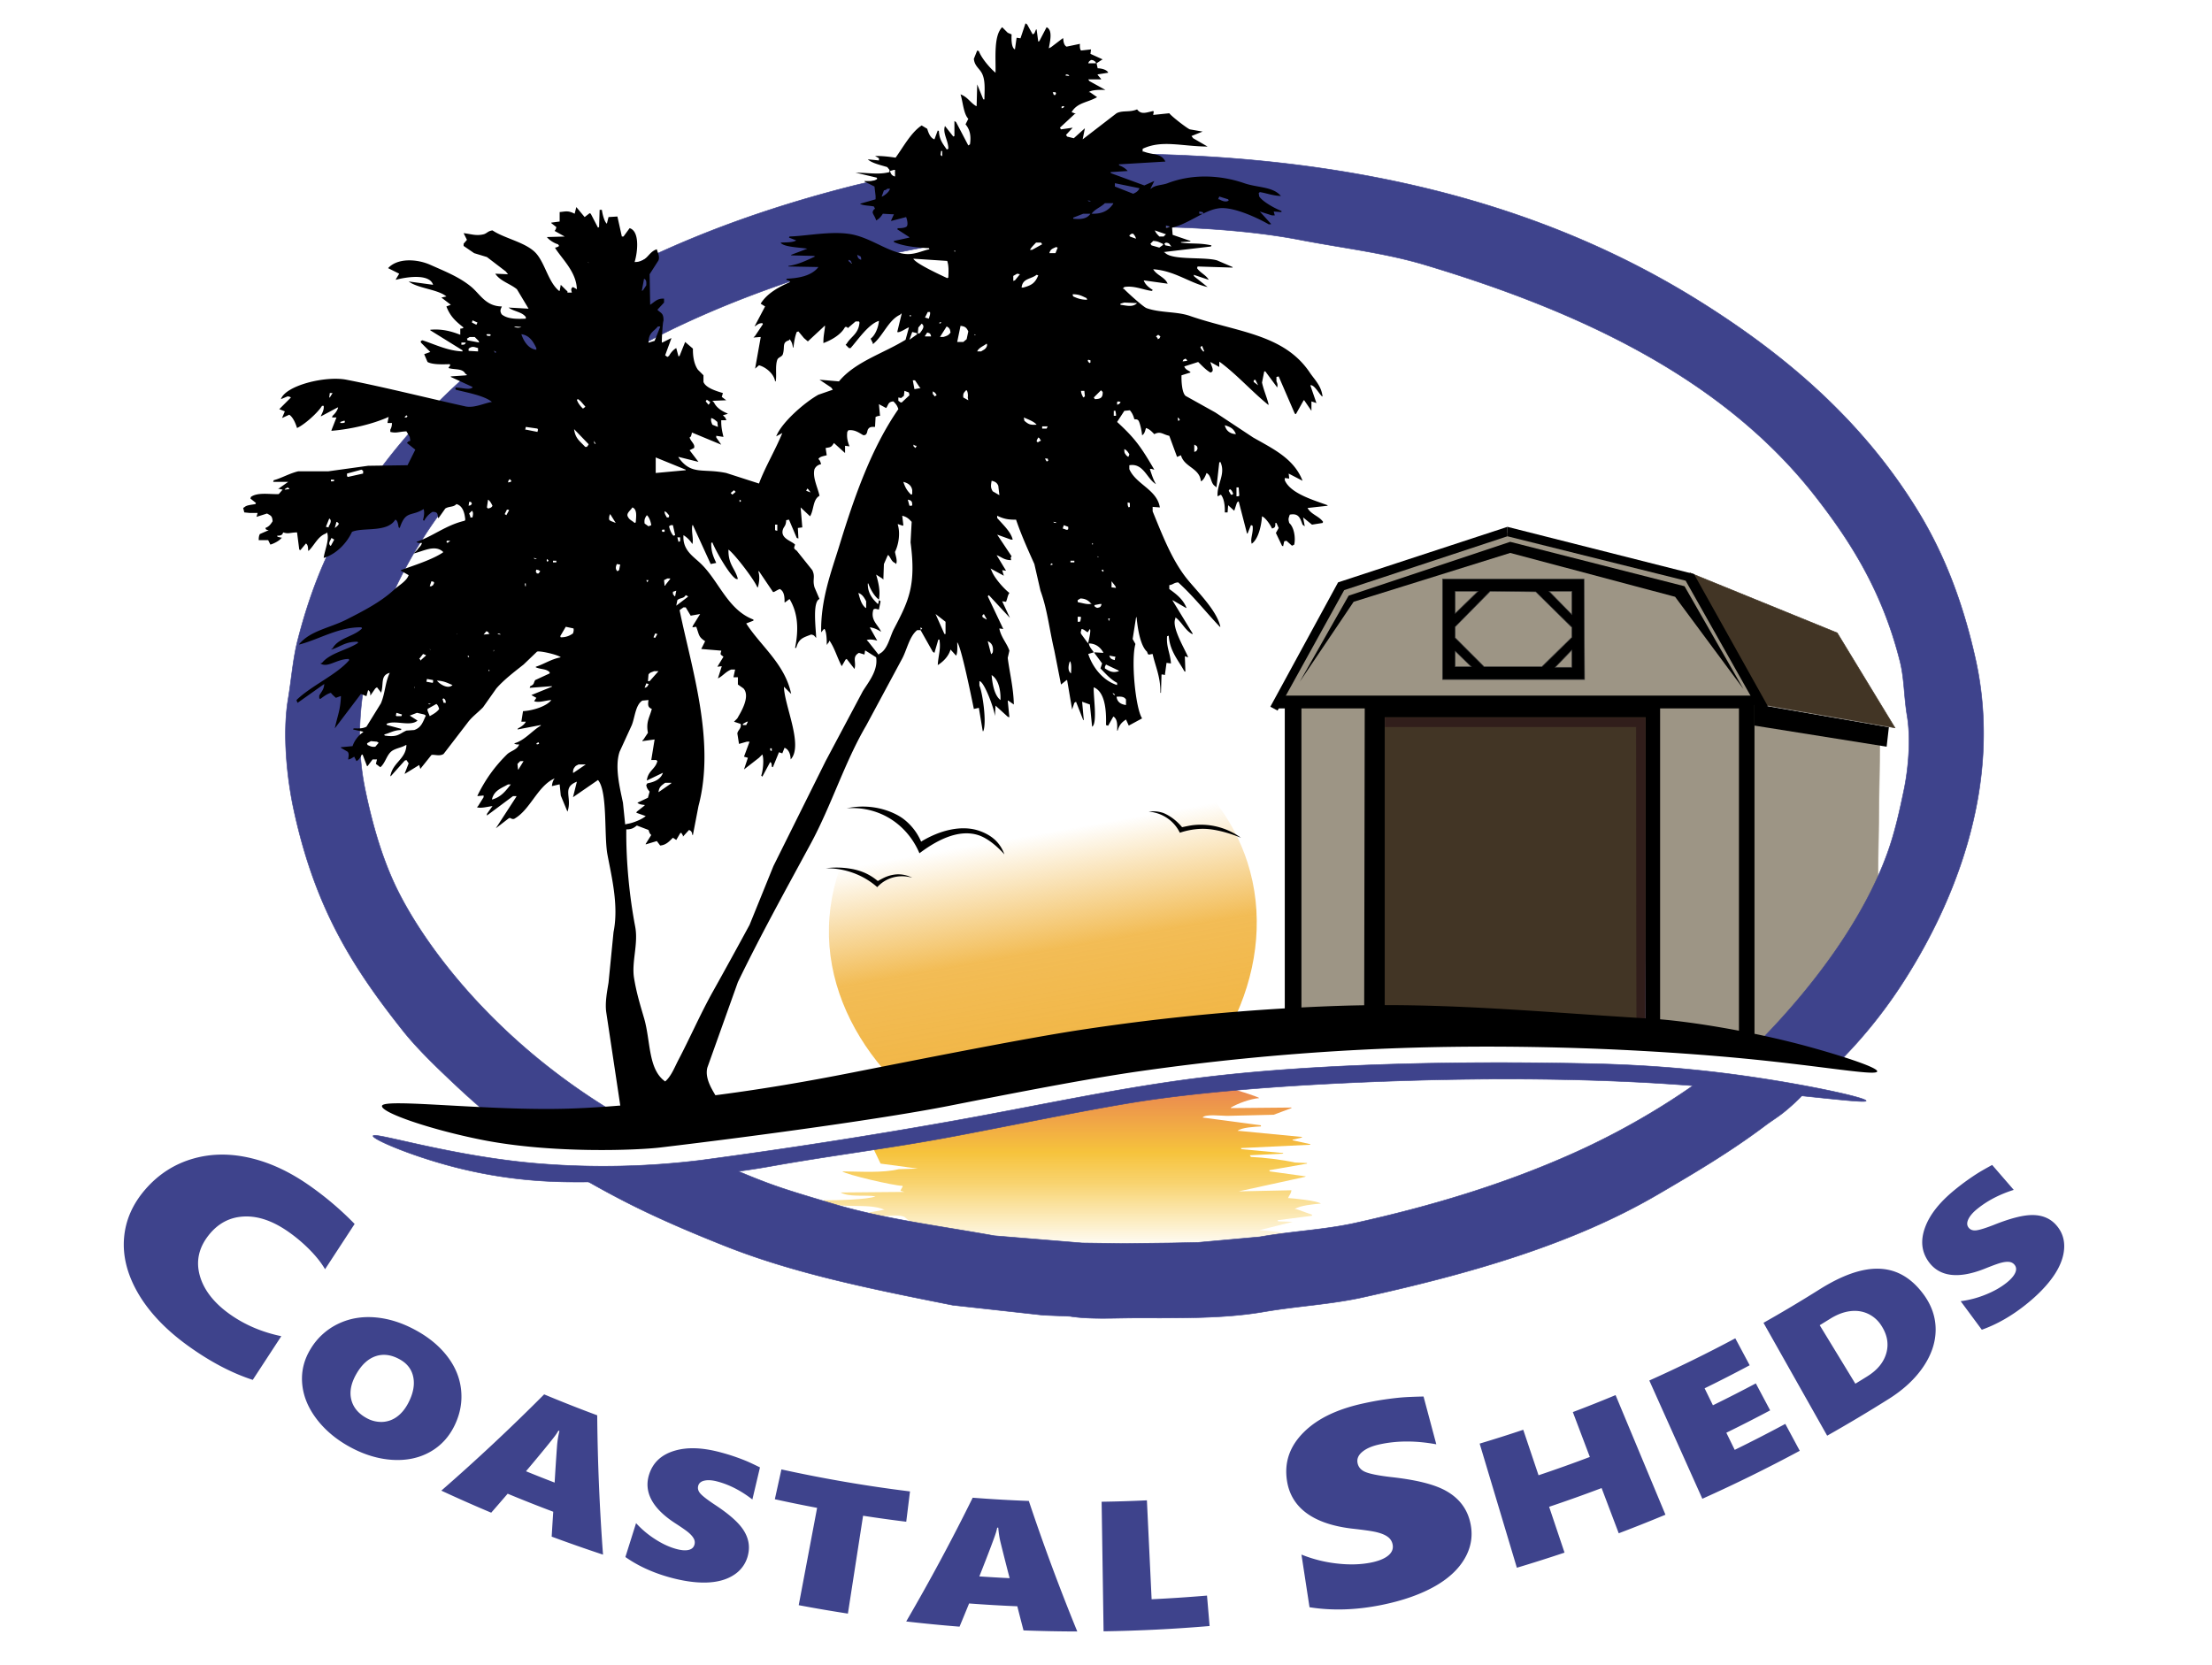 <svg id="Clay_Bronze_and_Black_Shed" data-name="Clay, Bronze, and Black Shed" xmlns="http://www.w3.org/2000/svg" xmlns:xlink="http://www.w3.org/1999/xlink" width="3984" height="2999" viewBox="0 0 3984 2999">
  <defs>
    <style>
      .cls-1, .cls-10 {
        fill: #3e438c;
      }

      .cls-1, .cls-10, .cls-11, .cls-2, .cls-3, .cls-4, .cls-5, .cls-6, .cls-7, .cls-8, .cls-9 {
        fill-rule: evenodd;
      }

      .cls-1 {
        filter: url(#filter);
      }

      .cls-2 {
        fill: #fff;
      }

      .cls-3 {
        fill: #9d9585;
        stroke: #aaa190;
      }

      .cls-10, .cls-3, .cls-4, .cls-5, .cls-7, .cls-8 {
        stroke-width: 1px;
      }

      .cls-4 {
        stroke: #3b3b3b;
      }

      .cls-5, .cls-8 {
        fill: #423525;
      }

      .cls-10, .cls-5 {
        stroke: #3e438c;
      }

      .cls-7 {
        fill: #311e1b;
        stroke: #311e1b;
      }

      .cls-8 {
        stroke: #423525;
      }

      .cls-9 {
        fill: url(#linear-gradient);
      }

      .cls-11 {
        fill: url(#linear-gradient-2);
      }
    </style>
    <filter id="filter" x="219" y="2058.53" width="3520.03" height="884.47" filterUnits="userSpaceOnUse">
      <feOffset result="offset" dx="-21.213" dy="21.213" in="SourceAlpha"/>
      <feGaussianBlur result="blur"/>
      <feFlood result="flood" flood-color="#3e438c" flood-opacity="0.35"/>
      <feComposite result="composite" operator="in" in2="blur"/>
      <feBlend result="blend" in="SourceGraphic"/>
    </filter>
    <linearGradient id="linear-gradient" x1="1931.5" y1="2253.5" x2="1931.5" y2="1959" gradientUnits="userSpaceOnUse">
      <stop offset="0" stop-color="#f6c741"/>
      <stop offset="0.01" stop-color="#f6c741" stop-opacity="0"/>
      <stop offset="0.415" stop-color="#f6c43e" stop-opacity="0.749"/>
      <stop offset="0.604" stop-color="#f6c33c"/>
      <stop offset="1" stop-color="#ea8651"/>
    </linearGradient>
    <linearGradient id="linear-gradient-2" x1="1934.048" y1="1926" x2="1822.422" y2="1292.94" gradientUnits="userSpaceOnUse">
      <stop offset="0" stop-color="#f1b543"/>
      <stop offset="0.341" stop-color="#f1b543" stop-opacity="0.902"/>
      <stop offset="0.667" stop-color="#f1b543" stop-opacity="0"/>
      <stop offset="1" stop-color="#f1b543" stop-opacity="0"/>
    </linearGradient>
  </defs>
  <path id="COASTAL_SHEDS" data-name="COASTAL SHEDS" class="cls-1" d="M527.877,2385.64c-34.771-7.19-65.862-20.51-92.657-39.52-29.03-20.59-47.162-44.23-54.229-69.91-7.088-25.73-1.718-49.62,15.462-71.71,17.292-22.24,39.044-33.49,64.96-34.45,25.945-.96,52.512,8.61,80.488,28.44a275.748,275.748,0,0,1,37.55,31.97c11.536,11.77,20.619,23.26,27.214,34.58q26.64-40.785,53.281-81.56a569.457,569.457,0,0,0-77.424-66.37c-35.585-25.52-71.133-42.8-107.746-51.8-36.594-8.99-71.434-9.12-104.88.29-33.422,9.41-62.554,27.58-86.8,55.48-22.524,25.91-35.58,54.79-38.386,86.93-2.819,32.1,5.191,65.32,24.422,98.95,19.21,33.61,49.034,65.71,89.214,94.89,40.88,29.67,80.573,50.36,118.115,62.48ZM851.6,2481.52c-2.44-21.64-10.832-41.53-25.078-59.94s-32.942-33.81-56.3-46.58c-24.267-13.27-48.259-20.99-72.42-23.14s-46.412,1.51-66.9,11.22a116.237,116.237,0,0,0-49.718,44.65c-11.993,19.24-17.4,39.85-15.824,61.9,1.565,22.03,9.881,43.4,25.071,63.83,15.181,20.41,35.453,37.71,60.564,51.49,25.732,14.11,51.6,21.91,77.149,23.46s48.206-3.35,67.823-14.39,34.328-27.28,44.413-48.44c10.041-21.07,13.655-42.44,11.221-64.06h0ZM735.91,2530.94a47.687,47.687,0,0,1-26.543,9.16,54.08,54.08,0,0,1-28.05-7.03c-14.961-8.2-24.16-19.48-27.5-33.6s-0.194-29.42,9.266-45.89c9.679-16.84,21.378-27.44,34.973-31.95s27.784-2.63,42.758,5.57c13.7,7.49,21.911,18.14,24.745,32.15s-0.108,29.54-8.981,46.58q-8.5,16.32-20.673,25.01h0Zm371.39,248.21q-9.36-126.03-10.45-250.99-48.09-17.835-95.58-37.7-88.819,89.355-185.191,173.4,44.631,20.715,89.831,39.74,14.918-17.04,29.641-34.2,40.837,16.95,82.1,32.48-1.5,22.395-2.81,44.83Q1060.83,2763.78,1107.3,2779.15Zm-82.8-196.19q-2.4,33.15-4.34,66.41-25.875-9.93-51.585-20.42c30.709-36.35,47.425-57.3,51.115-62.24a95.156,95.156,0,0,0,7.3-10.95c0.6,0.25,1.21.48,1.82,0.72a164.973,164.973,0,0,0-4.31,26.48h0Zm335.48,151.52c-9.26-14.14-26.98-29.38-52.8-46.25-13.05-8.71-21.32-15.29-24.94-19.61s-4.77-8.83-3.46-13.53c1.37-4.92,5.2-8.01,11.48-9.33s13.88-.77,22.87,1.61c21.86,5.79,42.77,16.58,63.17,32.43q6.84-28.9,13.69-57.81c-10.86-5.35-19.3-9.32-25.4-11.84s-12.92-5.07-20.48-7.69-15.92-5.13-25.09-7.59c-32.51-8.73-60.1-9.81-83.37-2.74-23.25,7.06-38.47,21.1-45.31,42.63-9.77,30.64,4.89,60.08,45.51,86.85,12.58,8.13,21.15,14.04,25.61,17.86s7.58,7.45,9.37,10.91a14.419,14.419,0,0,1,1.2,10.69c-1.39,5.14-4.99,8.36-10.84,9.64s-13.44.62-22.75-2c-12.33-3.46-25.03-9.41-37.98-17.86a170.063,170.063,0,0,1-33.64-28.44l-19.23,61.02c22.23,15.64,48.54,27.86,78.63,36.3,25.95,7.27,48.99,10.4,68.87,9.62s36.29-5.67,49.13-14.46a57.8,57.8,0,0,0,24.4-35.93c3.58-15.55.61-30.35-8.64-44.48h0Zm293.46-14.61q3.39-27.3,6.76-54.6-116.46-14.37-231.59-39.65-5.925,26.865-11.85,53.72,37.98,8.355,76.14,15.54-16.56,87.645-33.12,175.3,44.175,8.31,88.57,15.17,13.665-88.14,27.34-176.28,38.8,6,77.75,10.8h0Zm308.03,197.68q-47.73-116.82-87.26-235.13-50.58-1.89-101.08-5.81-55.605,112.74-119.76,222.9,47.955,5.535,96.05,9.36,8.715-20.865,17.21-41.77,43.395,3.24,86.86,5.07,5.475,21.735,11.17,43.45,48.39,1.815,96.81,1.93h0ZM1823.3,2757.11q7.935,32.235,16.36,64.42-27.285-1.32-54.57-3.2c17.56-44.15,26.77-69.28,28.7-75.14a95.148,95.148,0,0,0,3.47-12.67c0.64,0.04,1.28.07,1.92,0.11a166.953,166.953,0,0,0,4.12,26.48h0Zm376.5,150.62q-2.34-27.405-4.67-54.81-49.83,4.215-99.76,6.59-4.245-89.085-8.49-178.18-40.755,1.935-81.55,2.54,1.755,116.685,3.51,233.38Q2104.42,2915.81,2199.8,2907.73Zm425.69-243.53c-21.91-12.24-55.43-20.07-100.23-24.94-22.75-2.7-37.83-5.92-45.4-9.24s-12.07-8.61-13.54-15.78q-2.3-11.25,8.45-20.2c7.14-5.99,17.23-10.39,30.33-13.31,31.84-7.11,65.87-7.12,103.02-.33q-11.505-43.065-22.99-86.11c-17.39.42-30.76,0.94-40.17,1.77s-19.75,2.09-31.05,3.75-23.56,3.94-36.78,6.83c-46.87,10.22-82.41,26.95-107.47,51.74-25.02,24.73-35.6,53.56-30.58,87.07,7.06,47.66,45.13,78.03,116.17,86.69,21.9,2.46,37.12,4.54,45.54,6.62s14.98,4.79,19.68,8.19a21.847,21.847,0,0,1,8.88,13.45q2.55,11.685-7.64,20.24c-6.82,5.69-17.27,10.01-31.32,12.81-18.6,3.71-39.37,4.29-62.08,1.58a240.449,240.449,0,0,1-63.07-16q7.26,47.43,14.52,94.85c39.94,6.42,83.28,5.25,129.11-3.95,39.52-7.93,72.33-19.73,98.13-34.62,25.82-14.91,44.04-32.96,54.69-53.65,10.67-20.7,12.67-42.31,6.46-64.74C2661.77,2693.85,2647.39,2676.42,2625.49,2664.2Zm395.35,43.02q-44.925-107.73-89.84-215.45-38.28,15.96-76.97,30.59,15.3,40.425,30.61,80.84-45.945,17.385-92.39,32.96-13.77-40.965-27.53-81.94-39.09,13.125-78.52,24.91,33.51,111.795,67.01,223.6,43.1-12.885,85.85-27.23-13.875-41.265-27.74-82.55,47.52-15.945,94.53-33.73l30.84,81.45Q2978.99,2724.665,3020.84,2707.22Zm241.9-115.13q-13.02-24.24-26.04-48.47-45.21,24.315-91.13,46.78-7.545-15.42-15.09-30.85,39.72-19.44,78.93-40.29-12.9-24.3-25.81-48.59-38.385,20.415-77.29,39.45-7.47-15.285-14.95-30.57,40.875-20,81.18-41.54-12.96-24.255-25.92-48.53-76.38,40.83-154.85,76,47.76,106.5,95.51,213,88.905-39.87,175.46-86.39h0Zm34.24-289.87q-49.245,30.93-99.56,59.34l114.69,203.31q56.2-31.755,111.2-66.35c26.81-16.88,47.62-36.45,62.21-58.18,14.61-21.74,21.88-43.91,21.97-66.19,0.09-22.3-6.92-43.02-20.65-62.28-44.6-61.76-106.64-62.27-189.86-9.65h0Zm121.84,113.27c-4.5,16.72-15.99,30.99-34.38,42.45q-10.755,6.72-21.57,13.31l-64.2-105.36q9.45-5.775,18.88-11.64c12.11-7.54,23.91-12.08,35.51-13.6s22.28-.08,32.08,4.39a56.756,56.756,0,0,1,24.15,20.93C3420.06,2382.26,3423.32,2398.77,3418.82,2415.49Zm263.99-248.05c-17.43-.29-41.08,5.94-71.07,17.94-15.29,5.96-25.84,9.1-31.64,9.65s-10.21-1.11-13.25-4.93q-4.77-5.985-.51-15.02c2.83-6.03,8.03-12.11,15.6-18.3,18.41-15.06,40.36-26.5,66.21-34.68q-19.455-22.455-38.89-44.9c-11.22,6.12-19.78,10.98-25.67,14.68s-12.26,8-19.13,12.87-14.18,10.45-21.92,16.74c-27.45,22.3-45.46,44.72-54.08,68.23-8.62,23.47-6.51,44.27,6.88,62.45,19.05,25.9,52.15,30.87,99.33,12.4,14.48-5.82,24.67-9.6,30.58-11.14s10.84-2.06,14.79-1.56a14.021,14.021,0,0,1,9.52,5.17q5.025,6.2,1.14,14.67c-2.59,5.65-7.86,11.66-15.8,17.95-10.52,8.33-23.29,15.51-38.24,21.43a179.842,179.842,0,0,1-44.1,11.53q19.02,25.71,38.06,51.41c26.53-9.41,52.84-24.27,78.5-44.62,22.12-17.55,39.08-35.15,50.89-52.38,11.81-17.25,18.09-33.96,18.94-49.91s-3.94-29.74-14.17-41.4C3714.26,2173.72,3700.23,2167.73,3682.81,2167.44Z"/>
  <path id="Oval_Background" data-name="Oval Background" class="cls-2" d="M1978,343c456.83-3.346,795.05,96.515,1072,271,129.71,81.719,249.32,185.511,331,315,47.24,74.89,83.34,155.44,108,254,61.61,246.26-66.71,478.87-148,592a843.4,843.4,0,0,1-106,121q-424.68-65.13-855-39c-256.66,16.02-462.43,59.22-716,102-209.51,35.35-417.07,64.54-632,89-34.759-30.11-69.667-60-104-89-43.174-36.47-84.249-65.85-119-109-21.433-26.61-47.158-50.38-68-78-63.131-83.66-112.154-178.83-142-296-6.487-25.46-7.234-50.03-12-78-7.561-44.37-8-110.21,0-155,6.931-38.78,12.124-76.11,23-111,27.839-89.3,68.16-166.507,117-235,185.263-259.816,486.01-411.612,841-502,84.27-21.458,173.53-27.356,266-43Zm680,1590c167.2-1.35,333.57,5.31,500,20a505.43,505.43,0,0,1-44,41c-27.61,22.82-56.68,39.06-87,58-87.15,54.44-184.37,97.25-286,137-358.32,140.13-903.31,155.35-1293,33-65.03-20.42-138.34-44.83-204-75-22.88-10.51-44.89-21.35-67-33,110.18-12.17,216.71-26.25,325-43,216.52-33.48,408.95-80.97,629-107C2294.2,1944.69,2470.52,1934.51,2658,1933Z"/>
  <path id="Siding" class="cls-3" d="M3382,1600Q3354,1665,3326,1730l-80,95-78,56-201-21V1290l-477-3-3,536-171,6V1274l-16-5,116-212,299-97,331,80,124,235,216,48Q3384.005,1461.5,3382,1600Z"/>
  <path id="Loft_Window" data-name="Loft Window" class="cls-4" d="M2598,1043h255l1,181H2598V1043Zm23,22v40q20.505-19.995,41-40h-41Zm169,0h41v42Zm41,106v31h-30Zm-181,30h-29v-28Zm-29-72v20l52,52h104l54-53v-18l-65-64-82-1Z"/>
  <path id="Garage_Door" data-name="Garage Door" class="cls-5" d="M2482,1286l2,539,479,32,5-577Z"/>
  <path id="Wood_Trim" data-name="Wood Trim" class="cls-6" d="M2314,1276h-17q6.495-11.505,13-23h850l14,17h-14v601h-28V1276H2990v566h-26V1292H2494v530h-37q0.495-273,1-546H2344v546h-30V1276Z"/>
  <path id="Garage_Door_Trim" data-name="Garage Door Trim" class="cls-7" d="M2495,1293v16h452l1,530h15V1293H2495Z"/>
  <path id="Side_Soffit" data-name="Side Soffit" class="cls-6" d="M3160,1268v39q118.995,19.005,238,38,1.995-17.505,4-35Z"/>
  <path id="Roof_Metal" data-name="Roof Metal" class="cls-8" d="M3413,1311q-117.495-20.505-235-41Q3111,1151.005,3044,1032q132.495,54,265,108Q3361.005,1225.5,3413,1311Z"/>
  <path id="Right_Half_of_Gable_Trim" data-name="Right Half of Gable Trim" class="cls-6" d="M2715,966q160.5,40,321,80l132,234q7.995-4.005,16-8l-133-238q-168-42.5-336-85v17Z"/>
  <path id="Left_Half_of_Gable_Trim" data-name="Left Half of Gable Trim" class="cls-6" d="M2288,1273l13,7,120-217q147-48.495,294-97V949q-152.505,50-305,100Zm0,0,13,7,120-217q147-48.495,294-97V949q-152.505,50-305,100Zm0,0,13,7,120-217q147-48.495,294-97V949q-152.505,50-305,100Z"/>
  <path id="Under_Gable_Trim_Accent" data-name="Under Gable Trim Accent" class="cls-6" d="M2341,1228q43.995-77.505,88-155l291-97,314,80q52.995,92.505,106,185-61.5-82.995-123-166l-297-79-282,88Q2389.505,1156,2341,1228Z"/>
  <path id="Reflection" class="cls-9" d="M2210,1959c6.2,0.9,56.89,16.6,58,19-15.28,1.06-39.02,9.71-51,17v1q54.495-.495,109-1v1q-16.005,6-32,12-42,1.005-84,2c-10.56,0-39.47-3.7-44,3q52.5,7.005,105,14v2c-11.4.69-34.74,1.76-42,8h2q57,5.505,114,11v1q-8.505,1.995-17,4v1q16.005,3.495,32,7v1l-125,6c0.33,0.67.67,1.33,1,2q37.5,3.495,75,7v1l-60,3c0.67,1,1.33,2,2,3,23.06,0.97,56.26,4.88,79,10q10.995,0.495,22,1v1q-33.99,6-68,12c0.33,0.67.67,1.33,1,2l65,9c-0.67.33-1.33,0.67-2,1q-59.49,13.005-119,26,47.49-1.005,95-2c-1.02,6.97-3.86,8.28-6,14,11.24,0.69,52.17,4.78,59,10-11.87.91-38.5,3.45-47,10h3q13.995,4.995,28,10v2q-30.99,4.005-62,8c0.33,0.67.67,1.33,1,2q13.995,0.495,28,1h-2l-60,15c17.97,0.75,72.47,6.85,83,15l-45,15q-66.99,1.995-134,4c-28.34,4.44-79.38,4.86-109,0h-61q-68.49-4.005-137-8l-64-3q-48.99-8.505-98-17-23.505-3.495-47-7-13.5-11.505-27-23c-15.13-6.85-51.7,4.49-64-8q13.995-2.505,28-5c-29.71-13.21-82.96.4-109-16v-1c20.04,0.29,78.21-.95,93-7-17.88-3.06-47.24,1.94-63-7q57.495-.495,115-1c-2.33-.67-4.67-1.33-7-2v-1c1.33-2.33,2.67-4.67,4-7l-1-1c-15.26-.18-100.16-19.99-108-26,34.13,0.27,72.5,3.13,102-4q16.995-.495,34-1l-67-9q-6.495-13.5-13-27,66.99-13.005,134-26c117.4-27.32,243.68-40.24,363-66Z"/>
  <path id="Blue_Wave_Swash" data-name="Blue Wave Swash" class="cls-10" d="M672,2046c-1.722,5.61,65.2,34.74,142,55,79.864,21.06,150.807,27.48,212,28,134.96,1.15,274.37-12.49,361-28,106.81-19.12,207.27-31.42,314-51,98.04-17.99,270.1-54.11,365-68,135.58-19.85,311.04-31.13,485-36,136.99-3.84,268.91-3.01,393,3,208.78,10.12,415.95,40.86,417,34,0.94-6.14-131.04-34.87-265-51-77.32-9.31-152.34-14.28-231-16-251.41-5.48-497.26.74-692,24-154.36,18.43-301.86,51.69-461,80-149.35,26.57-296.85,49.48-450,70a1435.656,1435.656,0,0,1-292,6C814.959,2083.33,674.279,2038.57,672,2046Z"/>
  <path class="cls-10" d="M1977,277c455.37-3.223,804.69,91.309,1083,265,159.15,99.324,295.87,217.88,394,378,47.45,77.416,81.2,164.62,104,267,51.92,233.14-44.3,451.8-136,591a868.939,868.939,0,0,1-105,130,850.255,850.255,0,0,0-83-24c-20.3-4.77-40.4-8.72-61-12,93.87-96.13,184.05-216.63,227-337,13.31-37.3,21.48-75.26,29-111,7.99-37.94,12.95-92.27,6-134-5.99-35.95-4.96-67.16-13-99-31.12-123.3-86.72-213.329-154-299-163.35-208-415.9-329.34-702-415-71.61-21.439-146.1-29.814-225-45-179.16-34.48-458.93-30.234-634,5-79.14,15.927-156.39,29.336-229,52-302.11,94.294-565.932,241.571-719,485-65.131,103.58-138.371,271.97-101,450,12.163,57.94,26.892,109.65,48,158,35.578,81.49,120.5,206.59,257,320a1159.84,1159.84,0,0,0,134,96c-37.68,3.68-75.14,5.67-113,6-37.827.33-75.292-.99-113-4-16.409-14.06-32.148-28.16-48-43-36.255-33.95-71.681-68.12-97-100-93.121-117.25-159.082-223.47-197-399-11.517-53.31-20.754-134.94-10-199,6.081-36.22,8.486-71.59,17-105,19.822-77.79,47.286-150.07,84-212,186.714-314.966,511.61-504.049,911-606,94.89-24.222,194.99-32.235,300-50ZM3060,1948c29.97,2.46,59.14,5.41,89,9,33.37,4.01,65.82,8.6,99,14a357.838,357.838,0,0,1-34.26,31.72c-11.53,9.36-23.5,16.56-33.74,24.28-61.43,46.3-126.01,84.77-195,125-152.14,88.73-333.62,141.47-531,185-57.43,12.67-117.8,15.65-178,26-72.02,12.38-150.08,10.99-230,11-40.1,0-82.48,2.84-119-3q-24-1.005-48-2l-163-18c-148.85-29.6-285.81-57.21-411-107-64.35-25.59-126.05-52.01-184-82-22.49-11.64-44.13-23.44-66-36,57.18-1.72,113.03-5,170-10,32.31-2.83,63.8-6.11,96-10,19.56,8.56,38.94,16.44,59,24,36.53,13.76,76.75,25.28,119,38,91.63,27.58,189.49,39.64,292,58q78.99,6.495,158,13,37.5,0.495,75,1,42.99-.495,86-1,24-.495,48-1,55.5-4.995,111-10c59.73-10.51,116.14-12.63,172-25,138.59-30.68,264.02-69.21,380-120a1337.4,1337.4,0,0,0,173-91C3016.64,1977.87,3038.33,1963.41,3060,1948Z"/>
  <path id="Trees" class="cls-6" d="M1945,79c-0.24,5.276-.1,9.353,2,12l18-2c-0.33,2.666-.67,5.334-1,8q10.995,5,22,10c-0.67.333-1.33,0.667-2,1l-9,6c0.67,3,1.33,6,2,9,7.07,0.085,16.9,2.641,19,8l-19,3v1l6,7v1h-23c0.67,1,1.33,2,2,3q14.505,8,29,16c-9.48-.341-24.65-0.438-30,4h2q6.495,4.5,13,9c-18.17,10.239-35.42,9.481-46,27,2.67,1,5.33,2,8,3h-2q-13.5,12.5-27,25c0.67,1,1.33,2,2,3l21-3-12,13c0.67,1,1.33,2,2,3l12,3q10.005-9,20-18-1.995,10-4,20l61-47c11.09-5.733,23.41-1.122,37-7,7.53,10.2,16.58,5.519,29,3,0.33,0.333.67,0.667,1,1-0.33,2-.67,4-1,6l29-3c3.72,5.318,31.65,26.972,37,29l23,4q-10.005,4-20,8l3,4q13.005,7.5,26,15c-47.41-.422-82.33-12.445-117,4v5h2c17.13,6.627,31.2,2.533,39,18l-84,5c0.33,0.667.67,1.333,1,2,5.65,1.994,11.56,5.667,15,10l-31,2c0.33,0.666.67,1.333,1,2q30,11,60,22l18-8q-3.495,7-7,14h1c6.65-6.979,20.05-6.166,30-10,43.45-16.754,93.57-15.363,138,0,24.04,8.311,51.52,5.773,66,23-14.72-.463-26.15-5.207-38-7-0.67.666-1.33,1.333-2,2,0.33,2,.67,4,1,6,6.75,9.81,28.41,21.527,40,26v2l-14-1c0.67,2.333,1.33,4.667,2,7h-5l-22-7q10.005,11,20,22v1h-4c-16.83-9.744-61.19-31.49-88-29-27.44,2.548-55.43,27.938-86,35q0.495,6.5,1,13,16.005,5.5,32,11v1l-17,1v1c19.22,2.838,32.75.066,55,5-0.33.667-.67,1.333-1,2l-85,10c0.67,0.333,1.33.667,2,1,13.06,14.356,70.66,7.167,94,14q13.995,6,28,12v1l-63-2c-0.33,1-.67,2-1,3,5.5,8.465,16.09,12.14,21,21l-27-9v1c0.33,0.667.67,1.333,1,2l24,19c-32.48-7.2-59.24-29.41-98-32,6.65,11.156,21.37,14.3,26,26l-43-6c2.12,7.192,9.96,13.616,16,17-0.33.667-.67,1.333-1,2h-1c-15.95-2.306-32.06-9.942-49-7l-3,3h2c5.16,5.677,35.02,32.867,41,35,24.89,8.874,54.18,5.748,78,14,85.11,29.482,169.07,32.244,216,102,8.7,12.927,20.76,23.781,23,43h-1c-6.06-5.921-14.16-21.642-21-20q5.505,16,11,32l-9-3v17q-6.495-9.5-13-19h-1q-7.005,12.5-14,25c-0.67-.333-1.33-0.667-2-1q-14.505-33.5-29-67l-4,1v8c1.56,2.943,2.83,7.053,1,11-0.33-.667-0.67-1.333-1-2q-10.005-13.5-20-27h-2q-1.995,10-4,20c2.81,13.478,9.24,27.71,12,40h-1c-29.89-24.336-56.35-54.424-87-77h-1v9q-7.995-4.5-16-9c1.59,7.473,8.62,17.057,0,19-8.7-5.156-14.94-12.234-22-19q-12.495,4-25,8c2.04,5.947,6.72,6.585,11,10v1q-7.995,2.5-16,5c-0.39,10.819.92,35.055,9,38q25.995,14.5,52,29,33.99,22.5,68,45c35.34,20.18,73.56,37.807,89,78q-12.495-6.5-25-13c0.33,3,.67,6,1,9l-8-1v4c10.24,23.953,52.08,35.842,77,45v1l-36,4c6.59,11.921,20.56,14.388,28,25-0.33.667-.67,1.333-1,2l-19,3q-7.995-6.5-16-13l3,16c-1.33-1-2.67-2-4-3-4.56-12.807-7.42-20.91-23-18-2.79,8.174-2.71,7.932-1,15,8.78,7.61,11.75,26.813,9,39-1.33.667-2.67,1.333-4,2q-4.995-4.5-10-9l-4,1c-0.67,3-1.33,6-2,9-0.67-.333-1.33-0.667-2-1q-5.505-11.5-11-23,2.505-4.5,5-9-1.995-4.5-4-9h-2c0.13,7.15-.4,8.463-6,10-2.76-6.383-11.45-19.342-18-22-1.29,17.79-6.65,40.576-18,49h-1v-2c-1.91-7.429,3.88-19.152,2-30-0.67-.333-1.33-0.667-2-1h-1l-6,15h-1q-7.5-29-15-58l-3,2q-2.505,7.5-5,15-5.505-5-11-10-0.495,6.5-1,13h-5c0.45-12.379-1.4-25.124-7-32l-6,3c-1.76-21.993,15.28-39.978,5-62-0.67.333-1.33,0.667-2,1q-2.505,22.5-5,45c-0.67-.667-1.33-1.334-2-2-9.15-5.1-6.53-19.545-16-24-1.72,5.1-5.12,12.815-10,15-2.46-24.446-29.84-25-36-47-2.33,1-4.67,2-7,3q-7.005-19-14-38c-12.11-2.638-15.67-8.937-27-3-4.21-4.21-8.45-9.208-15-11-1.5,4.974-2.6,10.705-7,13-0.59-8.49-4.28-24.292-7-27-2.49-2.306-3.86-1.294-7-2-1.74-6.784-4.15-11.548-8-16l-10,1q-6.495,10-13,20c33.02,30.278,43.47,45.774,67,86-5.09-1.152-5.31-2.206-8-1,3.43,10.009,6.1,19,11,27-16.2-9.018-22.25-38.469-48-34v7c11.99,27.6,49.87,36.632,55,69l-13-1v8c16.96,41.362,33.5,84.63,59,118,18.03,23.59,56.17,58.72,63,90h-1c-25.3-26.61-47.66-55.4-75-80-8.64.7-8.03,3.75-16,5v7c12.67,9.15,24.82,18.37,31,34h-1q-12-7.005-24-14v1q18,29.49,36,59v1h-1c-13.02-7.29-18.32-21.56-30-30v2c-7.61,15.49,17.44,55.53,23,70-2-.67-4-1.33-6-2q0.495,13.995,1,28c-0.67-.33-1.33-0.67-2-1-10.2-19.23-26.14-35.69-28-64-1,.33-2,0.67-3,1-1.61,19.7,5.7,30.11,7,49-2.67-.33-5.33-0.67-8-1q-1.5,10.995-3,22c-3.59-.98-2.81-1.27-6-1q-0.495,16.5-1,33h-1c0.42-29.21-9.24-47.78-14-70-7.23.77-7.85,3.23-10-4-12.33-10.87-17.12-42.67-19-63-0.33.67-.67,1.33-1,2q-3,19.005-6,38,2.505,4.5,5,9c-8.26,29.14.12,115.7,12,134q-12,6.495-24,13-2.505-5.505-5-11c-7.91,5.24-12.02,9.81-15,20h-1c0.6-11.79.3-20.12-6-25h-1q-4.5,7.995-9,16h-1c-1-.33-2-0.67-3-1,0.92-28.98-2.45-60.03-22-68-1.35,12.7,7.23,65.32-3,71q-1.995-19.995-4-40-7.005-2.505-14-5l3,33h-1q-6.495-16.5-13-33c-1,.67-2,1.33-3,2q-1.995,6-4,12-4.5-26.505-9-53h-1q-4.995,4.005-10,8-6-30.495-12-61c-9.17-38.91-12.56-74.07-25-108q-5.505-24-11-48c-11.58-25.816-23.44-51.968-33-80-15.97.467-24.13-2.4-34-7v4c10.04,11.718,24.48,24.39,28,39h-3q-12.495-4.5-25-9,13.005,19.5,26,39c-2.97,4.38-.84,2.41-1,7-12.64-.13-16.82-5.68-26-9q8.505,14,17,28c-2.33-.33-4.67-0.67-7-1q1.5,4.995,3,10-12-6.495-24-13c0.67,1.33,1.33,2.67,2,4,4.59,12.68,21.69,32.09,32,40-3.29,4.78-3.3,9.34-6,16-2.33-.33-4.67-0.67-7-1q7.005,15,14,30l-38-41-2,2,28,59c-2.33-.33-4.67-0.67-7-1v1c3.61,15.98,13.61,25.81,18,39q-1.5,6.495-3,13c3.26,26.33,10.43,54.15,11,84l-10-7h-1l3,30c-1-.33-2-0.67-3-1q-10.995-10.005-22-20-0.495,9.495-1,19c-1.19-13.15-19.7-63.27-28-63v8c5.19,10.77,13.62,65.53,7,82h-1q-3.495-21-7-42c-3,.67-6,1.33-9,2-3.39-16.58-23.03-113.73-30-120,0.3,8.01.84,19.06-2,24q-4.995-5.505-10-11c-3.7,12.46-13.11,21.77-23,28,1.01-18.13,5.75-27.96,3-46h-2q-3.495,12-7,24c-1-.67-2-1.33-3-2q-10.995-19.5-22-39h-6c-14.47,11.27-18.67,36.54-28,53l-64,119c-38.88,66.3-62.34,143.38-100,213-44.93,83.05-89.94,164.17-131,249q-27.495,76.995-55,154c-5.5,21.32,11.57,43.87,18,56q-86.985,9-174,18-13.005-86.49-26-173c-2.72-17.96,1.63-39.08,4-54q4.5-45.495,9-91c9.76-47.93-3.71-100.58-11-140-6.3-34.04.6-113.7-17-134q-22.5,15.495-45,31,3.495-13.995,7-28c-28.02,11.13-7.69,28.23-17,54q-6-14.505-12-29-1-10.005-2-20h-1l-13,3c0.689-6.28,2.169-10.19,5-14-1.333.67-2.667,1.33-4,2-28.208,15.54-40.994,55.4-69,71-6.4,1.43-6.017-4.15-11,0q-11,8.505-22,17,18.5-28.5,37-57v-1h-6q-23.5,17.505-47,35v-3q5-7.005,10-14c-8.386.93-21.2,4.65-28,2,0.666-.67,1.333-1.33,2-2q5-7.995,10-16v-3h-1c-3.333.33-6.667,0.67-10,1v-1c14.378-29.33,31.189-52.45,53-74,6.59-6.51,18.627-8.35,22-18-4.735.06-6.662-.13-9-2,18.347-4.74,32.721-23.11,48-32v-1q-21,4.005-42,8c0.333-.67.667-1.33,1-2,4.876-2.29,11.845-6.92,14-12h-8q1.5-9.495,3-19c17.861-.97,42.487-8.76,51-20-10.105.51-22.406,5.42-31,2l4-6q-4.5-2.505-9-5l37-15v-1l-40,3q0.5-1.5,1-3c8.12-3.31,5.528-6.13,9-11l26-12v-2c-6.156-6.69-15.906-4.89-25-9v-1c15.039-4.73,27.447-13.71,45-17-4.82-4.68-39.821-12.68-43-10q-12,11.505-24,23c-16.958,13.47-34.768,26.83-49,43q-12,16.995-24,34c-9.087,9.46-20.183,17.26-28,28q-21.5,27.99-43,56c-7.221,5-17.262.46-22,2q-10,12.495-20,25c-0.667-2.33-1.333-4.67-2-7q-13,7.995-26,16v-1l7-18-4-6c-1,.33-2,0.67-3,1q-12.5,13.995-25,28h-1c4.669-25.33,28.066-30.3,29-56h-1c-6.686,4.31-16.651,5.51-24,10-10.488,6.41-12.6,22.4-22,30l-8-6c0.666-2.67,1.333-5.33,2-8h-8l-9,12h-1q-4-10.5-8-21c-0.667.33-1.334,0.67-2,1-1.816,4.62-4.683,8.78-9,11q-2-4.005-4-8c-4.177,2.36-7.221,4.86-11,5,0.7-5.03,2.219-10.74-1-14q-6-3.495-12-7v-1q10.5-1.005,21-2c3.135-9.8,10.931-19.98,19-25v-1q-9-1.995-18-4c0.333-.67.667-1.33,1-2,10.013,0.31,16.251.41,23-3q13-21,26-42c7.869-18.32,7.462-37.43,16-55-17.812,4.6-10.071,20.2-16,37v-2l-7-9c-1,.67-2,1.33-3,2q-4.5,6.495-9,13c-0.076-5.94-.551-7.57-4-10q-1.5,5.505-3,11-5-1.995-10-4-23.5,30.99-47,62c4.708-22.42,10.222-32.93,11-58h-1l-8,3c-2.8-2.47-6.863-5.95-9-9-6.748,1.55-13.8,7.13-19,11-0.667-.33-1.334-0.67-2-1v-5c3.769-7.24,8.395-10.48,9-21q-24,16.995-48,34c-0.333-.67-0.667-1.33-1-2q-0.5-1.5-1-3c26.68-26.05,73.037-45.87,95-72-0.334-.67-0.667-1.33-1-2-21.215-.15-38.272,16.93-51,8,1-.33,2-0.67,3-1,14.752-18.1,45.153-22.83,65-36-0.333-.67-0.667-1.33-1-2-22.308-.42-30.573,9.08-47,14v-1c0.666-.33,1.333-0.67,2-1,10.011-18.93,38.581-21.31,53-36-0.333-.67-0.667-1.33-1-2-41.213-.8-75.543,21.54-112,31v-1c20.635-24.29,54.829-28.66,85-44,30.351-15.43,62.215-31.78,86-54,7.895-7.37,22.348-15.02,26-26q-7-4.005-14-8v-1c22.771-8.32,56.809-18.9,76-32v-1c-14.611-13.637-35.861-.938-53,3l7-7c2.859-4.68,6.217-5.867,8-12-4.829.212-7.774,0.246-10-2,29.236-9.491,52.581-29.973,87-38q0.5-1,1-2c-1.231-12.66-4.76-25.094-16-28-5.063,5.953-13.116,3.6-20,8l-12,17h-1c-0.974-7.533-.677-11.038-10-11a39.473,39.473,0,0,0-15,16l-2-1v-1c1.259-4.394,2.994-12.143,1-19-22.378,14.162-32.255,1.519-43,34l-2-1c-1.119-6.353-2.038-12.657-6-14-14.727,23.943-58.1,13.354-78,22-9.217,19.934-27.809,40.007-51,47,1.441-13.211,10.951-33.08,6-46l-2,2c-14.668,5.18-20.7,21.248-31,31h-1c-0.09-5.214-.3-10.9-4-13l-10,12-2-1q-2-15.5-4-31c-13.021.252-15.389,3.248-25,0-1.545,5.227-4.736,5.893-11,6l1,2,9,2h-2c-3.6,5.044-13.549,10.1-20,12l-4-8H466c-0.084-5.3.525-8.021,2-11l16-7c-5.755-.845-4.983-1.46-6-4,6.751-2.621,9.266-6.372,13-12-0.713-10.066-3.368-10.142-10-14l-19,6q1-3.5,2-7H450l-10-1q-1-4-2-8l3-2c3.719-3.32,13.38-3.855,19-5q0.5-1,1-2l-10-8,1-3c12.373-8.715,34.346-4.319,50-5l7-8-9-2h2l17-12H492l1-3c14.041-3.7,27.829-12.113,44-16h54l72-10,71-1,14-28-15-12c2.17-2.664,2.008-2.795,6-4q-0.5-3.5-1-7l-6-10c-13.691.517-17.669,3.705-29,1v-4c1.869-3.56,2.794-6.205,3-12h-8v-1q1-5,2-10c-27.772,12.527-66.757,22.032-103,25v-1q4.5-11.5,9-23h-8q0.5-1.5,1-3c4.124-3.7,8.424-8.852,10-15h-1l-30,16v-1c2.867-5.919,5.841-11.114,5-18h-3c-7.5,12.475-31.571,33.883-45,40-2.845-9.042-7.18-19.227-14-24l-13,6q2.5-6,5-12l-10-4,21-21c-2.267-1.363-1.976-1.452-6-2l-12,5c8.153-24.435,79.719-42.473,118-35,68.5,13.373,146.7,33.094,214,48,16.063,3.557,34.343-5.939,48-8-13.809-11.547-46.556-17.189-65-22q-0.5-1-1-2,0.5-1,1-2c10.4,0.325,24.965,4.884,30,0v-1l-39-18v-1l29-2v-1l-3-2c-4.952-9.718-18.931-6.677-30-10v-1l3-4q-0.5-1-1-2c-13.957.381-31.084,0.977-40-4l-6-14,11-4-17-17v-3l3-1c22.524,7.39,45.294,18.963,72,20v-2l-58-36v-1c20.526-1.84,36.752,2.339,54,9V592c4.03-.4,3.911-0.327,6-2-13.863-10.869-24.1-19.894-31-38l8-3-17-13,9-2c-15.312-12.9-50.965-14.333-68-27l44,6c-6.131-20.251-46.838-14.482-67-9v-1l6-10-20-10c17.315-18.921,52.636-16.417,76-6,27.114,12.09,51.6,21.643,73,39,16.612,13.474,26.544,35.777,56,36-1.705,3.456-3.6,6.916-2,11,1.334,3.113,1.377,3.253,4,5,10.166,6.734,26.1,6.707,41,6v-3c-7.325-9.676-21.455-9.638-31-17l36,2-21-35c-12.627-10.347-29.737-14.283-39-28l23,1-4-5-34-26-23-7-19-13v-4l6-7-6-12c12.619,1.217,22.238,5.441,36,2,5.913-1.479,7.541-5.883,16-7,22.654,15.244,62.823,21.871,80,43,15.276,18.791,21.291,50.876,40,66h1q1-5.5,2-11,5,5,10,10c2.75,2.471,1.93.883,2,4h8c-1.45-4.455-2.05-7.8,2-10,2.33,1.333,4.67,2.667,7,4-0.84-30.805-25.73-53.475-39-74v-1a13.571,13.571,0,0,0,7-3c-0.67-1-1.33-2-2-3-6.7-1.749-16.271-7.885-20-13l34-1h-2l-18-10c1.75-2.817,2.17-2.568,3-7l-9-7v-1l15-2V382c10.71-.938,14.77-3.234,27,3l3-12,15,18,9-7c0.67,0.333,1.33.667,2,1q6.495,12.5,13,25c0.67-.333,1.33-0.667,2-1q0.495-15.5,1-31h4c1.02,7.2,4.17,20.966,9,25l3-12,16-1q4.005,18,8,36h3q5.505-7.5,11-15c17.91,5.3,15.01,40.964,9,61,23.84-.128,23.32-17.573,40-23,0.95,5.137,5.75,12.085,3,20q-7.995,12.5-16,25,0.495,27.5,1,55c8.45-5.309,12.84-11.871,25-11v7l-12,13c6.53,6.6,11.34,5.6,11,20-1.29,1.189-3.02,27.394-3,39h1q7.995-4,16-8v1q-5.505,15-11,30c1.33,1,2.67,2,4,3l3-2c2.56-5.064,7.96-11.393,13-14q1.995,7.5,4,15c0.67-.333,1.33-0.667,2-1q4.995-12.5,10-25,7.005,6,14,12c-0.29,15.184,2.59,29.049,9,38q4.995,5,10,10v12c4.09,10.836,23.6,16.574,35,20-0.67,2.333-1.33,4.667-2,7q4.005,3,8,6l-25,1,3,3c4.25,9.459,15.08,16.3,25,20-0.67.333-1.33,0.667-2,1-2.33.666-4.67,1.333-7,2,1.33,1.333,2.67,2.667,4,4,0.67,1.333,1.33,2.667,2,4v1h-9c-0.26,12.875,1.94,21.085,4,30l-13-2v3l9,13q-26.505-11-53-22v2c-1.64,3.684-.36,4.925-4,7,2.26,7.659,10.52,12.239,8,19q-4.005,2-8,4,7.995,10.5,16,21l-36-9v1c23.42,32.661,42.68,19.149,86,28q29.49,9.5,59,19c11.36-30.414,28.89-59,42-91q-5.505,3-11,6c10.15-25.757,51.96-61.632,76-75q13.005-4.5,26-9l-3-4-21-14,35,3c29.35-35.5,79.64-50.136,120-75q3-11,6-22h-1c-5.9,2.671-16.39,10.055-20,8q4.005-16.5,8-33h-1c-0.67.666-1.33,1.333-2,2-20.9,9.487-31.11,39.135-49,53v-2c-1.33-2.666-2.67-5.334-4-8,7.85-5.223,14.16-20.087,15-32-18.83,5.65-38.58,35.109-51,49h-3l-6-6c0.67-.667,1.33-1.333,2-2,7.9-13.171,21.4-17.717,23-38-0.33-.667-0.67-1.333-1-2h-6q-7.005,6-14,12c-2.74-3.139-.86-1.868-5-2-6.97,13.509-23.81,23.317-39,29-0.15-13.387,1.97-19.115,3-31h-1c-0.67.666-1.33,1.333-2,2q-13.995,13-28,26-3.495-3-7-6-4.995-6-10-12l-3,1c-3.08,7.605-4.65,17.238-6,28h-1c-0.52-6.211-2.59-11.621-6-15-0.33.667-.67,1.333-1,2-13.15,3.87-6.93,11.727-11,25-1.5,4.9-8.28,5.338-10,10-4.21,11.423-.75,29.084-3,39h-1c-1.82-13.567-16.88-25.906-29-29q-3.495,3-7,6,4.995-28,10-56v-1l-13,1,3-3q7.005-10.5,14-21c-0.33-.667-0.67-1.333-1-2-8.08.533-8.59,3.365-14,6q9.495-18,19-36-4.005-2.5-8-5c11.63-18.6,32.04-29.726,53-39-0.33-.667-0.67-1.334-1-2l-6-2c0.33-.667.67-1.334,1-2,24.45-.915,46.08-6.38,57-21l-54-1v-1c18.53-2.559,33.9-10.573,48-17-0.67-.333-1.33-0.667-2-1l-41-1v-1q14.505-5.5,29-11c-10.24-2.158-43.4-2.665-48-11,6.23-.558,22.35.31,28-4q-6.495-2.5-13-5c0.33-.667.67-1.333,1-2,34.34-1,83.52-12.113,120-2,31.96,8.859,56.48,28.263,85,33,18.92,3.143,33.11-5.394,47-8-0.33-.667-0.67-1.334-1-2-22.49-.976-46.85-3.7-63-11v-2l28-6c-1.39-1.923-.1-0.6-2-2q-10.005-6.5-20-13c0.33-.667.67-1.333,1-2,5.82,0.122,12.76-.411,16-3,2.89-3.152.82-12.422-1-17l-27,7v-1q2.505-5.5,5-11h-2l-18-1c-2.79,4.711-6.9,9.6-12,12-1.93-7.459-7.53-12.754-6-16,1.33-3.114,1.38-3.253,4-5-0.67-1.333-1.33-2.667-2-4-6.45-1.758-20.19-1.37-25-5q13.995-4,28-8v-6q-1.005-8.5-2-17l-18-9v-1c9.14,0.469,18.69.455,23-4-0.33-.667-0.67-1.334-1-2l-38-9c23.43,0.211,41.56,4.019,61-1v-4c-1.33-1.667-2.67-3.334-4-5-10.35-3.278-27.78-6.895-35-14q10.005,1,20,2v-4c-2.33-1.333-4.67-2.667-7-4,14.15-.193,26.18,1.429,37,3,13.23-18.084,27.98-45.78,47-58q4.995,3,10,6c2.04,7.155,5.7,16.744,13,19l6-16c0.67,0.333,1.33.667,2,1,0.72,15.684,7.49,23.467,14,33h1c0.67-.333,1.33-0.667,2-1,0.33-14.329-10.81-28.292-6-41l15,19c0.67-.333,1.33-0.667,2-1V218l3,2q10.995,21,22,42l3-2c2.26-14.873.08-26.456-8-36q2.505-5,5-10c-8.63-8.856-9.83-31.295-14-44,13.02,4.787,17.16,14.571,28,21h1q0.495-19.5,1-39,5.505,13.5,11,27h2c0.24-16.335,1.94-33.418-4-46-4.62-9.773-13.68-13.606-15-27l6-15,3,1c4.51,12.621,20.08,30.831,30,39,0.83-24.933-3.91-66.3,12-82q4.995,5,10,10c2.33,1,4.67,2,7,3-0.51,9.049-.36,24.353,6,27l3-21,7,1q4.5-13.5,9-27l3,2q4.995,9,10,18l3-2,3-7h1l3,22c0.67-.333,1.33-0.667,2-1q6.495-12.5,13-25c11.46,5.265,6.24,25.251,4,38,1.33-.667,2.67-1.333,4-2l21-16h1c0.24,6.362,1.45,12.674,6,15Zm20,29c-2.85,2.492-3.46,1.707-5,6h14c-1.32-3.827,0-2.08-3-4C1968.9,108.315,1969.02,108.451,1965,108Zm-45,26c-0.33.667-.67,1.333-1,2l7,1C1923.74,134.222,1924.89,134.588,1920,134Zm-24,32c0.67,1.666,1.33,3.333,2,5h3c0.33-1,.67-2,1-3-0.33-.667-0.67-1.334-1-2h-5Zm19,25-3,1v3c3.65-1.059,2.94-.814,5-3C1916.33,191.667,1915.67,191.333,1915,191Zm-255,46v0Zm35,35c-0.33,2.333-.67,4.667-1,7,0.67,0.667,1.33,1.333,2,2h1v-9h-2Zm-85,34c-2.33.666-4.67,1.333-7,2,1.28,5.431,3.64,8.512,9,10V306h-2Zm398,24v6l33,13c5.3-2.378,8.14-4.189,11-9v-1Zm-410,10c-1.84,2.069-2.82,2.133-6,3q-1.995,5.5-4,11h1c5.4-2.985,11.93-7.653,14-14h-5Zm598,14c-0.67,1.666-1.33,3.333-2,5h2c5.4,3.386,13.1,5.685,17,2-0.33-.667-0.67-1.333-1-2Q2204.005,356.5,2196,354Zm-237,7c2.16,2.206,2.89,2.206,6,1Zm31,5c-7.8,7.626-17.27,10.018-24,19,20.52,0.664,30.99-6.454,39-18v-1h-15Zm170,15v4h8c-0.67-1-1.33-2-2-3Zm-209,4-18,7v2c13.05,1.319,24.64.587,31-9h-13Zm149,21v4c4.31-.208,4.83-0.262,7-2C2104.67,407.333,2102.33,406.666,2100,406Zm-20,9c1.98,5.2,4.73,7.358,8,11h8c1.35-1.895,2.51-2.374,4-4Q2090,418.5,2080,415Zm-42,6c-1.33,1-2.67,2-4,3,0.33,0.666.67,1.333,1,2q5.505,2,11,4c-1.11-4.683-2.65-5.934-5-9h-3Zm39,13c-1.67,1.666-3.33,3.333-5,5,0.67,1,1.33,2,2,3q7.005,2,14,4c2.33-1.667,4.67-3.334,7-5-0.33-.667-0.67-1.334-1-2C2088.04,436.642,2085.78,434.28,2077,434Zm-211,3c-4.14,4.4-7.66,7.546-11,13h4l18-10c-0.67-1-1.33-2-2-3h-9Zm234,0-3,2c0.67,1,1.33,2,2,3l11,2c-0.67-.667-1.33-1.333-2-2C2105.88,438.489,2105.04,437.818,2100,437Zm-198,8c-6.31,3.1-9.99,3.453-12,11h11q1.995-5,4-10Zm-184,7c2.34,2.124-.11.441,3,1v-1h-3Zm-174,7c0.85,5.616,2.33,7.286,7,9v-3c-0.33-1-.67-2-1-3Zm101,7c4.08,8.816,49.85,29.721,61,35,0.67-.333,1.33-0.667,2-1,0.51-11.339.97-21.254-2-30Zm-116,2c-0.33.667-.67,1.333-1,2l6,5C1533,470.5,1532.83,469.756,1529,468Zm-470,4c0.33,0.666.67,1.333,1,2C1059.58,473.072,1060.8,473.324,1059,472Zm773,21c-2.33,1.333-4.67,2.667-7,4v9l3-1,9-11Zm35,2c-9.99,8.161-25.4,6.037-27,23h3c15.41-4.227,21.32-8.242,27-22Zm-707,7q-1.995,11-4,22c0.67-.333,1.33-0.667,2-1l6-9C1164.34,507.523,1164.23,504.178,1160,502Zm772,28c0.28,2.365-.22,1.247,1,4,7.33,3.3,13.7,5.854,25,6-0.33-1-.67-2-1-3C1949.02,533.512,1944.54,530.06,1932,530Zm63,12v0Zm30,3c-2.33.667-4.67,1.333-7,2v2c12.05,1.6,22.02,4.824,30-3Zm-354,17q-2.505,5-5,10c2.33,0.666,4.67,1.333,7,2,1.14-5.411,2.86-7.116,2-12h-4Zm-33,6c1.34,2.682,2.32,2.921,3,0h-3Zm-787,9q-0.5,2-1,4l8,4q1-2,2-4Zm844,3-3,1v2C1696.03,581.662,1694.25,582.186,1695,580Zm-35,3-6,7c-0.33,3.666-.67,7.334-1,11l4-1C1659.59,595.674,1667.4,588.225,1660,583Zm70,4-6,29h11l6-5,3-14C1741.08,590.751,1738.54,587.772,1730,587Zm-804,1c2.328,2.524,9.45,2.827,13,1Zm259,0c-7.69,9.471-16.78,11.152-17,29h1l10-3q4.995-12.5,10-25v-1h-4Zm520,0-12,19h6c6.71-1.994,9.46-3.035,13-8-0.33-1.667-.67-3.334-1-5C1709.28,590.351,1708.31,589.928,1705,588Zm-62,10q-2.505,7-5,14,7.005-5,14-10c-0.33-.667-0.67-1.333-1-2C1648.33,599.333,1645.67,598.666,1643,598Zm27,1c-1.33,2-2.67,4-4,6v1h11C1675.8,600.79,1675.09,600.263,1670,599Zm-793,3-1,1,2,2h5q0.5-1,1-2l-2-1h-5Zm62,0c3.956,12.029,12.5,26.506,27,28v-3C960.708,615.7,953.655,603.918,939,602Zm817,0c-0.33.666-.67,1.333-1,2h2C1756.67,603.333,1756.33,602.666,1756,602Zm330,1c-1.33,1-2.67,2-4,3l3,3v2c4.3-1.58,3.11-1.356,5-5C2088.67,605,2087.33,604,2086,603ZM846,607l-5,3q0.5,1.5,1,3l21,4q-0.5-1.5-1-3l-7-7h-9Zm-15,10v4c5.567-.24,6.062-0.013,8-4h-8Zm946,2c-5.46,4.335-14.07,7.182-17,14h7c1.67-1,3.33-2,5-3C1776.17,627.714,1779.33,621.933,1777,619Zm388,4-3,2c0.33,1,.67,2,1,3,1.33,1.666,2.67,3.333,4,5h2Q2167.005,628,2165,623ZM861,633v-6c-7.984-2.361-10.433-3.649-17,1v4Zm29-1q1,2,2,4l2-2Zm1245,14c-3.37,2.243-3.28.63-5,5l8-1v-1C2136.63,647.1,2137.03,647.363,2135,646Zm-175,2c-0.33.667-.67,1.333-1,2l3,4c0.67-.333,1.33-0.667,2-1v-4Zm301,36-3,1v3q4.005,3,8,6Q2263.5,689,2261,684Zm-614,17,11-2c-0.67-.667-1.33-1.333-2-2q-4.005-6-8-12h-4Zm93,2c-4.09,4.5-5.73,5.731-5,13l9,5c-0.33-1.667-.67-3.334-1-5,0.7-3.1.35-10.1-2-13h-1Zm243,0q-6.495,6.5-13,13c0.67,1,1.33,2,2,3,9.37-.342,14.54-1.884,14-13Zm-354,1c-0.33,3-.67,6-1,9-1.67,1.333-3.33,2.667-5,4-1.67-.333-3.33-0.667-5-1v6l3,2c2.34,2.124-.11.441,3,1q7.005-6.5,14-13c-0.33-1.667-.67-3.334-1-5C1634.33,706,1631.67,705,1629,704Zm318,0c0.17,4.659,1.72,7.152,4,12l3-2c-0.33-3.333-.67-6.667-1-10h-6Zm-267,1v5c2.41,1.751,1.67,1.028,3,4,1.33-.667,2.67-1.333,4-2C1684.99,708.358,1683.91,706.831,1680,705ZM594,708q-0.5,4-1,8h1q2.5-4,5-8h-5Zm447,11c-0.67.333-1.33,0.667-2,1,1.8,6.056,6.73,12.205,11,16,1.33-1,2.67-2,4-3v-1C1049.52,727.547,1046.59,722.426,1041,719Zm232,1c-0.67,1-1.33,2-2,3,1.67,2,3.33,4,5,6,2.21-2.063,1.88-1.382,3-5Zm172,230-8,1q0.495,9.5,1,19l-3-1q-7.005-16.5-14-33c-1.67.333-3.33,0.667-5,1-0.38,10.767-4.23,11.1-6,17-4.82,16.082,16.01,20.364,22,27-2.12,6.546-3.08,6.522,3,11q13.995,17.5,28,35c5.92,12.16-.14,16.58,4,31l9,21c-12.99,4.73-6.55,52.59-6,70-3.62-3.18-2.72-4.88-9-6-15.72,5.92-22.17,7.5-27,24h-2c6.85-33.88,5.02-63.21-10-88q-4.005,3-8,6h-1c0.34-9.99-1.01-19.14-7-23l-1-1c-5.04,1.06-12.01,7.25-13,5q-12.495-18.495-25-37h-1v1c2.74,9.14,1.31,19.39-1,28h-1c-5.17-13.36-40.72-59.984-52-68-0.51,27.57,12.14,33.65,17,53h-3c-11.95-5.91-37.6-51.976-43-66-0.67.333-1.33,0.667-2,1-0.37,16.015,4.14,25.41,9,36-3.33.67-6.67,1.33-10,2q-16.005-35-32-70h-1c-2.3,10.708,2.57,25.6,0,34a49.966,49.966,0,0,0-16-16c-1.95,27.267,17.71,37.99,32,52,32.14,31.51,48.05,82.69,94,100v2q-6.495,2.505-13,5c25.74,40.31,69.74,72.89,81,127l-13-13c0.11,32.63,35.66,106.21,12,131-0.03-9.67-3.74-18.43-11-21q-1.995,4.995-4,10c-2-.67-4-1.33-6-2q-5.505,13.5-11,27c-0.67-.33-1.33-0.67-2-1-0.06-4.54-.2-5.75-2-8h-1q-7.005,13.005-14,26l-2-2c2.99-7.04,5.52-29.8,2-38l-6,6-27,21q3.495-10.5,7-21c-2.33-.67-4.67-1.33-7-2q4.995-13.5,10-27h-5q-7.005,1.995-14,4-1.5-9.495-3-19c1.4-6.78,7.57-8.44,6-17q-6-1.995-12-4l6-6c2.91-5.92,25.13-38.49,11-54l-10-7v-13h-8q1.5-7.005,3-14h-7c-10.44,4.16-14.91,11.64-24,16q3.495-10.995,7-22c-2.67.33-5.33,0.67-8,1q5.505-9,11-18c-4.72-4.19-6.45-2.82-4-10v-1l-36-3q3.495-7.005,7-14c-12.08-8-10.37-10.54-16-26-2.33.33-4.67,0.67-7,1,0.33-1,.67-2,1-3q6.495-10.5,13-21l-17,3-9-15h-4c-2.33,1.67-4.67,3.33-7,5,20.88,102.88,65.14,235.93,34,353q-4.995,25.995-10,52h-1c-0.86-5.16-1.63-7.18-6-9q-5.505,6-11,12v-2c-1-1.67-2-3.33-3-5-0.67.33-1.33,0.67-2,1q-3.495,6-7,12c-2-1.33-4-2.67-6-4-5.95,5.77-12.22,13.31-23,14q-3-4.005-6-8l-20,6v-1q4.995-7.995,10-16c-2.94-1.98-3.76-5.6-5-9q-10.5-4.005-21-8c-5.47,4.28-8.95,6.93-19,7-0.58,58.34,5.87,122.14,16,175,6.01,31.37-6.84,63.7-2,93,4.45,26.95,10.8,47.32,18,72,12.17,41.68,6.9,92.02,38,114,11.04-9.41,16.96-25.58,24-39,20.9-39.82,39.58-82.87,62-123,22-39.38,44.1-79.6,66-120q21.495-52.995,43-106,46.995-94.485,94-189,33.495-63,67-126c10.48-16.77,27.68-37.33,24-61q-9.495-6-19-12h-1c-0.33,2.33-.67,4.67-1,7l-10-3c-13.06,7.46-4.24,16.27-8,29q-7.005-9-14-18c-0.67.33-1.33,0.67-2,1q-3.495,6-7,12c-0.33-.67-0.67-1.33-1-2-8.11-16.12-11.83-30.56-21-44-0.67,1.33-1.33,2.67-2,4-2.04,1.8-.71.02-2,3h-1c0.19-7.58-.3-23.12-4-28h-1c-1.67,2-3.33,4-5,6-1.17-59.5,18.7-110.29,33-157,27.27-89.107,58.08-175.866,106-245-1.89-6.443-4.83-9.984-9-14-9.91.876-8.62,6.226-13,12q-6.495-3.5-13-7,1.005,10.5,2,21c-4.64.3-5.05,0.833-8,2q-0.495,9-1,18c-7.58-.343-10.44.307-13,5-1.09,2.619-1.17,6.149-3,8-2.02,2.078-1,1.365-5,2-8.35-4.8-15.52-10.358-27-9-0.67,1-1.33,2-2,3-1.25,10.9.78,17.406,4,26l-8-1v13q-10.005-9-20-18c-5.07,7.9-5.55,7.394-15,9q1.005,6.5,2,13c-4.74,1.553-12.95,2.177-15,7,3.12,2.122,3.53,5.459,5,9-5.85,1.312-9.64,4.191-12,9-3.95,14.576,5.74,32.964,9,48-12.39,7.059-9.77,25.064-17,37q-8.505-8-17-16Zm569-227c-0.67.333-1.33,0.667-2,1v5c4.02-1.141,3.83-1.374,6-4v-1Zm-8,17v9h4v-3c-0.33-2-.67-4-1-6h-3ZM732,748l-3,3v1h3l2-2Zm1112,4c0.33,2,.67,4,1,6,7.08,5.852,9.76,7.819,22,7C1862.24,759,1851.19,755.323,1844,752Zm277,0c0.33,2,.67,4,1,6h1c0.67-.667,1.33-1.333,2-2A11.337,11.337,0,0,0,2121,752Zm-840,1c-0.89,5.516.25,7.312,2,12l10,4c-0.33-3-.67-6-1-9C1288.29,757.089,1286.31,754.633,1281,753Zm-662,5-6,2v2h5l3-1v-3h-2Zm1587,8c2.08,9.364,8.98,15.5,20,16C2222.01,772.181,2216.49,769.216,2206,766Zm-329,2v4h8c0.67-1.333,1.33-2.667,2-4h-10Zm-930,1q-0.5,2.5-1,5h2l20,4q0.5-2,1-4-0.5-1-1-2Zm87,4c2.15,17.411,11.05,22.021,20,32h3l3-4v-1Q1046.995,786.5,1034,773Zm836,15c-1.48,3.368-1.98,2.645-3,7,1.92,1.392.6,0.1,2,2l3-2c3.76-1.688,3.32-.593,1-4C1871.4,788.3,1872.66,789.622,1870,788Zm-800,6c0.42,5.223-.66,3.984,3,6Zm575,7c0.68,4.53.29,2.74,4,6,0.67-1.333,1.33-2.667,2-4h-2C1647.67,802.333,1646.33,801.667,1645,801Zm506,0v13c4.77-1.508,4.09-1.937,6-6-0.33-1.333-.67-2.667-1-4C2153.39,802.489,2154.25,802.292,2151,801Zm-126,8c-0.06,4.735.13,6.661,2,9,1.51,2.467,2.76,3.364,5,5,1.3-2.123,1.23-1.447,2-5C2031.45,814.386,2029.54,810.826,2025,809Zm-844,15v28l54-5v-1Q1208,835,1181,824Zm701,2,3,5h1c0.67-.333,1.33-0.667,2-1-0.33-1.333-.67-2.667-1-4h-5ZM651,846l-26,7v4q0.5,1,1,2h1l27-6v-5Zm267,17c-2.092,2.567-2.061,1.526-3,6l5-1q0.5-1,1-2Zm-322,1v3h4l2-1v-1l-1-1h-5Zm1190,2c-1.48,8.765-2.08,12.356,2,19l12,7q-1.005-8.5-2-17C1795.72,869.62,1792.27,867.339,1786,866Zm-159,2c3.39,10.326,7.11,16.48,14,23,0.67-.333,1.33-0.667,2-1v-7C1641.64,874.048,1635.08,870.075,1627,868ZM518,878l-5,3v1l8-1v-1Zm1709,0v16h3c0.67-.333,1.33-0.667,2-1v-1q-0.495-7-1-14h-4Zm-773,2c-0.67,1.333-1.33,2.667-2,4,2.67,1,5.33,2,8,3l-3-4C1455.64,880.945,1455.88,881.391,1454,880Zm761,1c-0.67,1-1.33,2-2,3,1.33,2.333,2.67,4.667,4,7h3c0.33-.667.67-1.333,1-2C2219.39,885.571,2218.53,882.784,2215,881Zm-893,2-6,5,3,3,6-5ZM879,900q-1,7-2,14l2,2c4.094-1.043,6.173-1.413,8-5C884.979,906.894,882.773,902.455,879,900Zm453,0v4h1c0.67-.667,1.33-1.334,2-2Zm303,0,3,11h4c0.33-.333.67-0.667,1-1-0.18-5.886-.48-6.644-4-9Zm-790,4q-0.5,3.5-1,7l4-1,2-3-2-3h-3Zm1186,1c-0.06,4.735.13,6.661,2,9,0.67-.333,1.33-0.667,2-1v-7Zm-892,9c-3.2,5.5-11.89,10.687-8,17,2.8,5.758,7.79,6.867,12,11,0.67-.333,1.33-0.667,2-1C1145.85,930.235,1147.91,917.569,1139,914Zm-226,4-4,8,3,2q2.5-4.5,5-9l-2-1h-2Zm-63,2-5,5,2,5v2h4C851.786,927.435,852.987,923.015,850,920Zm347,1c-0.3,4.254,1.73,6.766,4,11h3c0.33-.333.67-0.667,1-1v-3C1201.82,925.128,1201.6,922.8,1197,921Zm-98,5c-1.61,2.68-2.02,4.924-2,10,1.92,1.392.6,0.1,2,2l10,4Q1104.005,934,1099,926Zm66,2c-3.38,5.161-4.92,7.48-4,15,2.33,1.666,4.67,3.333,7,5,1.67-.667,3.33-1.334,5-2C1172.15,940.011,1169.16,931.041,1165,928Zm460,1q1.005,8.5,2,17c-0.33.333-.67,0.667-1,1l-9-3v1c5.15,17.008.74,37.569-5,49,0.66,6.47,4.8,15.19,2,22l-2-2c-6.72-2.54-7.52-9.38-12-14h-1q-3.495,8-7,16-0.495,13.995-1,28l-2-2q-5.505-3.495-11-7c4.3,14.95,7.78,29.12,5,45-7.95-5.45-15.84-19.24-19-29h-1c-0.38,18.01,9.01,28.21,18,37l1-1c0.33-2,.67-4,1-6,1,0.67,2,1.33,3,2l-3,15c-5.17-.95-6.5-2.4-10,0-5.63,19.37,8.12,26.75,14,40-5.86-3.51-11.71-6.84-20-8v1q6.495,11.505,13,23c-4.76-1.54-14.13-3.15-19-1l3,3q9.495,12,19,24v-2c15.51-6.43,19.39-30.47,27-45,26.48-50.6,40.36-78.11,30-156q1.005-18.5,2-37C1636.96,934.636,1633.57,931.141,1625,929ZM593,934l-6,15,5,1v-2C594.739,944.034,598.16,936.894,593,934Zm1701,1,2,2ZM606,940l-3,11c2.479-1.588,9.847-7.5,6-9C607.2,939.958,608.985,941.293,606,940Zm1291,0c2.05,2.1,1.76,1.635,6,2C1900.9,940.315,1901.02,940.451,1897,940ZM654,942v0Zm742,3v10l3,1h1V945h-4Zm-188,1-3,2c1.43,6.211,4.05,13.144,8,17l3-1q-1.995-9-4-18h-4Zm708,0c-0.67,2-1.33,4-2,6,4.35,0.87,7.97,4.167,10,1v-4C1921.33,948,1918.67,947,1916,946Zm-723,8c-0.33.666-.67,1.333-1,2,0.33,0.667.67,1.333,1,2h4v-4h-4Zm32,14h-5c0.67,2.666,1.33,5.334,2,8l3-1v-7Zm-628,1c-2.413,5.771-6.444,9.546-2,14h1l6-11Zm208,5q-0.5,1-1,2l2,2,5-4h-6Zm1162,4v3c0.67-.333,1.33-0.667,2-1C1968.33,979.333,1967.67,978.667,1967,978Zm9,24c1.8,2.04.02,0.71,3,2C1977.2,1001.96,1978.98,1003.29,1976,1002Zm-1015,3c2.164,2.21,2.889,2.21,6,1C965,1005.67,963,1005.33,961,1005Zm24,2c-0.219,3.33-.933,2.3,1,5,0.666-.67,1.333-1.33,2-2C986.627,1008.1,987.026,1008.36,985,1007Zm11,3v3h6v-3h-6Zm932,0v3h7v-3h-7Zm-35,5c-0.33,1-.67,2-1,3,1.33-.33,2.67-0.67,4-1-0.33-.67-0.67-1.33-1-2h-2Zm-782,1c-2.28,4.98-2.78,9.4,1,13,1-.67,2-1.33,3-2,0.67-3.33,1.33-6.67,2-10C1115,1016.67,1113,1016.33,1111,1016Zm-145,10c-1.243,4.74-1.463,2.76,1,7h3c1-1.33,2-2.67,3-4-1-.67-2-1.33-3-2C968.667,1026.67,967.333,1026.33,966,1026Zm1020,0c-0.67.33-1.33,0.67-2,1,0.67,1,1.33,2,2,3l2-2Zm-784,16-6,3c0.33,3.33.67,6.67,1,10h1c0.33-.67.67-1.33,1-2q4.005-4.995,8-10v-1h-5Zm-38,3c0.67,1.33,1.33,2.67,2,4,0.67-1.33,1.33-2.67,2-4h-4Zm-387,2-3,9h3c1-.67,2-1.33,3-2,0.667-1.33,1.333-2.67,2-4-0.333-.67-0.667-1.33-1-2C779.667,1047.67,778.333,1047.33,777,1047Zm1225,0v11c2.67,0.33,5.33.67,8,1-0.33-1-.67-2-1-3Q2005.505,1051.5,2002,1047Zm-1057,4c0.333,1.67.666,3.33,1,5h1v-5h-2Zm273,13c-2,.67-4,1.33-6,2v4c1,1.33,2,2.67,3,4h1C1216.67,1070.67,1217.33,1067.33,1218,1064Zm328,4c2.95,11.12,5.39,20.72,13,27h1v-12C1556.49,1076.43,1553.32,1070.83,1546,1068Zm-311,4c-3.72,6.77-9.74,4.27-15,9-0.67,3.33-1.33,6.67-2,10q10.5-7.995,21-16v-1C1237.67,1073.33,1236.33,1072.67,1235,1072Zm711,6c-1.67,1-3.33,2-5,3v3l1,1c7.52,0.89,17.38,5.1,25,2h-2C1960.46,1082,1955.39,1078.28,1946,1078Zm35,10c-3.33.67-6.67,1.33-10,2,0.33,1,.67,2,1,3,1.33,0.67,2.67,1.33,4,2,5.57-.98,6.71-1.59,8-7h-3Zm-296,18q7.995,18,16,36h2v-22Q1694,1112.995,1685,1106Zm87,0-3,3c0.33,1,.67,2,1,3,2.33,1.33,4.67,2.67,7,4v-1Q1774.5,1110.5,1772,1106Zm169,5v9h4c0.33-.67.67-1.33,1-2,0.33-2,.67-4,1-6l-1-1h-5Zm55,3c0.33,1.67.67,3.33,1,5,0.67-1.67,1.33-3.33,2-5h-3Zm-977,15q-5,8.505-10,17c0.33,0.67.67,1.33,1,2,10.08-.03,16.14-3.02,22-7,1.13-4.19,1.54-4.63,1-9Zm639,1v4h1l2-2C1660,1131.33,1659,1130.67,1658,1130Zm290,3c-1.04,5.05-2.66,6.26,0,10q5.505,7.5,11,15h1c1.89-9.13,5.09-22.39,3-25-1.33,2-2.67,4-4,6C1954.38,1136.36,1952.34,1133.61,1948,1133Zm-1072,4-5,6q6-.495,12-1h-2C879.388,1138.15,879.809,1138.64,876,1137Zm-54,4c1.392,1.92.1,0.6,2,2C823.333,1142.33,822.667,1141.67,822,1141Zm74,0c2.052,2.1,1.763,1.64,6,2C899.9,1141.32,900.025,1141.45,896,1141Zm284,0c-1,2.33-2,4.67-3,7,1,0.33,2,.67,3,1,1.33-2.33,2.67-4.67,4-7C1182.67,1141.67,1181.33,1141.33,1180,1141Zm599,14q3,11.505,6,23h1c0.67-1,1.33-2,2-3C1789.68,1165.11,1786.7,1158.26,1779,1155Zm182,4c1.29,7.16,5.68,10.76,9,16l-10,3c8.01,24.59,26.94,48.15,52,56v-4c-12.27-6.45-20.65-16.64-30-26l3-9q-7.005-9.495-14-19v-1q7.995,0.495,16,1v-1C1982.09,1166.6,1974.27,1159.17,1961,1159ZM774,1169c0.333,0.67.667,1.33,1,2C774.576,1170.07,775.8,1170.32,774,1169Zm115,2v3q0.5-1.5,1-3h-1Zm-127,7-7,9c0.667,0.33,1.333.67,2,1v2l10-9v-1C765.333,1179.33,763.666,1178.67,762,1178Zm82,3c-0.667.33-1.333,0.67-2,1,1.8,2.04.015,0.71,3,2Q844.5,1182.5,844,1181Zm1154,0c1.56,5.5,4.33,6.83,10,8v-2c0.33-1.33.67-2.67,1-4Q2003.5,1181.995,1998,1181Zm-71,10c-2.65,6.94-4.62,17.31,2,22C1929.36,1206.28,1930.31,1194.46,1927,1191Zm65,6c-0.67,1.33-1.33,2.67-2,4v3c7.5,4.59,13.66,8.84,25,5v-1Q2003.5,1202.495,1992,1197Zm-1112,9v3c0.667-.33,1.333-0.67,2-1C881.333,1207.33,880.667,1206.67,880,1206Zm298,3c-4.53,2.15-7.33,1.99-10,6q-0.495,6-1,12h3q7.995-9,16-18h-8Zm608,7c1.37,16.78,5.26,37.02,16,45C1802.51,1241.45,1797.83,1223.51,1786,1216Zm-1017,7c-0.333,1.67-.667,3.33-1,5q5.5,1.005,11,2c0.333-.33.667-0.67,1-1v-4Q774.5,1223.995,769,1223Zm18,3c3.177,4.71,19.207,16.71,28,8C806.342,1230.49,799.682,1226.44,787,1226Zm377,5c-1,2.67-2,5.33-3,8,4.76-1.38,4.85-2.28,7-6v-1C1166.67,1231.67,1165.33,1231.33,1164,1231Zm-417,6c-0.333.67-.667,1.33-1,2C748.059,1238.13,747.109,1239.02,747,1237Zm1257,11c1.35,3.4.61,2.07,3,4h1v-1C2006.67,1250,2005.33,1249,2004,1248Zm7,7c1.15,9.62,7.65,13.7,17,15v-10C2024.57,1254.86,2020.08,1254.49,2011,1255Zm-1212,3c-0.667.33-1.334,0.67-2,1,0.666,2.33,1.333,4.67,2,7h4C802.418,1261.37,802.25,1260.03,799,1258Zm374,111q3-18.495,6-37l-22,3v-1l2-2q4.005-6,8-12c-3.86-19.68,2.85-27.24,7-43-7.33-2.96-7.15-6.93-6-16-3.67.33-7.33,0.67-11,1-12.39,7.55-13.35,29.6-19,44q-10.995,24-22,48c-9.41,27.65.85,66.79,6,92q1.995,19.5,4,39c1.33-.33,2.67-0.67,4-1,9.67-1.32,26.54-8.13,33-14q-8.505-3-17-6c0.33-.67.67-1.33,1-2l14-11v-1c-5.23-.47-10.1-1.24-13-4q9.495-4.5,19-9,1.5-5.505,3-11c-2.97-3.87-5.15-5.9-6-12,0.67-1,1.33-2,2-3,13.02-2.35,24.19-7.4,28-19q-14.505,7.005-29,14c1.97-17.74,15.39-20.32,19-35l-2-2h-9ZM771,1267c2.21,2.15,1.939,1.98,5,1C774.333,1267.67,772.666,1267.33,771,1267Zm15,1-16,9v3q2,4.995,4,10c6.128-3.52,13.092-7.19,17-13C789.585,1272.84,788.9,1270.54,786,1268Zm-72,16c-0.333,1.67-.667,3.33-1,5,0.333,0.33.667,0.67,1,1h9q0.5-1.5,1-3Zm37,0q-6.5,2.505-13,5l14,9c-13.3,11.53-40.765-1.8-56,6,0.333,0.67.666,1.33,1,2q13,3.495,26,7c-0.334.67-.667,1.33-1,2-13.184.39-19.591,5.49-30,8,0.333,0.67.667,1.33,1,2,23.885,3.56,25.669-3.24,39-9q7-.495,14-1c12.886-4.43,15.439-14.11,21-26-1-.67-2-1.33-3-2Zm594,16c-2.33,1.33-4.67,2.67-7,4v2h6l3-6h-2Zm-677,35c-2.333,1.33-4.667,2.67-7,4q0.5,1.5,1,3c5.255,2.12,7.6,3.96,14,3q3-3.495,6-7c-1-.67-2-1.33-3-2C675.334,1335.67,671.666,1335.33,668,1335Zm302,2c-1.333.67-2.667,1.33-4,2,0.333,0.67.667,1.33,1,2,1.333-.33,2.667-0.67,4-1Q970.5,1338.5,970,1337Zm-280,1,3,1Zm697,10c0.81,4.95-.67,2.98,3,5v-5h-3Zm-450,23c-1.667,1.67-3.334,3.33-5,5l1,10h1c0.333-.67.667-1.33,1-2q4-6.495,8-13h-6Zm105,6c-3.22,1.89-4.9,1.91-7,5-2.25,2.93-2.8,4.59-3,10h1q10.995-7.5,22-15h-13Zm-124,21v0Zm280,12c-6.24,4.76-10.84,6.9-12,17q11.505-7.995,23-16v-1h-11Zm-283,3c-12.91,7.26-25.18,11-29,27h1c16.122-4.76,23.894-15.64,33-27h-5Z"/>
  <path id="Sun" class="cls-11" d="M1876.5,1293c161.5-2.65,320.13,102.95,370.5,261,28.7,90.06,18.84,186.58-20,273-105.16,13.92-208.18,28.73-313,45-108.58,16.86-214.84,34.62-323,54-62.24-72.84-100.45-162.25-98-256.5C1497.91,1480.1,1667.52,1296.43,1876.5,1293Z"/>
  <path id="Black_Wave_Swash" data-name="Black Wave Swash" class="cls-6" d="M688,1992c-2.242,12.01,86.782,42.54,179,61,126.53,25.32,280.13,18.98,322,14,182.4-21.69,408.14-52.9,520-75,117.12-23.14,248.16-48.67,341-62,127-18.24,253.22-30.83,381-38,121.46-6.81,246.87-8.4,379-5,49.07,1.26,97.76,3.24,146.42,5.95,64.16,3.57,127.43,8.21,187.58,14.05,140.66,13.66,235.15,31.44,237,23,1.72-7.85-78.23-32.27-125-45-102.72-27.97-218.57-46.32-281-50-200.47-11.82-373.19-29.83-568-23a4010.261,4010.261,0,0,0-460,43c-96.79,14.66-271.05,49.19-412,77-82.25,16.23-158.15,29.2-240,40-96.07,12.68-196.12,22.71-272,25C877.468,2001.39,690.66,1977.75,688,1992Z"/>
  <path id="Bird_1" data-name="Bird 1" class="cls-6" d="M1525,1456a130.225,130.225,0,0,1,66,12c29.58,14.04,52.32,38.85,65,69,37.98-28.73,73.92-42.32,105-33,24.61,7.38,47.6,34.62,48,35a66.775,66.775,0,0,0-12-21c-6.9-8.14-16.97-15.51-32-21-32.98-12.04-73.21-1.01-106,19a101.9,101.9,0,0,0-32-41c-8.66-6.54-24.14-14.6-44-19A136.014,136.014,0,0,0,1525,1456Z"/>
  <path id="Bird_2" data-name="Bird 2" class="cls-6" d="M2069,1462a69,69,0,0,1,39,16,67.829,67.829,0,0,1,17,22,134.559,134.559,0,0,1,38-7c30.82-1.11,66.72,13.99,72,16a123.009,123.009,0,0,0-83-23c-8.28.75-14.86,2.37-23,4a95.63,95.63,0,0,0-13-13c-8.18-6.72-17.37-11.53-22-13A56.333,56.333,0,0,0,2069,1462Z"/>
  <path id="Bird_3v" data-name="Bird 3v" class="cls-6" d="M1487,1564a139.7,139.7,0,0,1,65,15,136.258,136.258,0,0,1,28,19,60.113,60.113,0,0,1,19-14c13.76-6.41,29.31-7.15,44-3a55.957,55.957,0,0,0-28-6,62.507,62.507,0,0,0-18,4c-6.19,2.27-16,8-16,8a97.545,97.545,0,0,0-24-15,107.127,107.127,0,0,0-24-7A153.794,153.794,0,0,0,1487,1564Z"/>
</svg>
